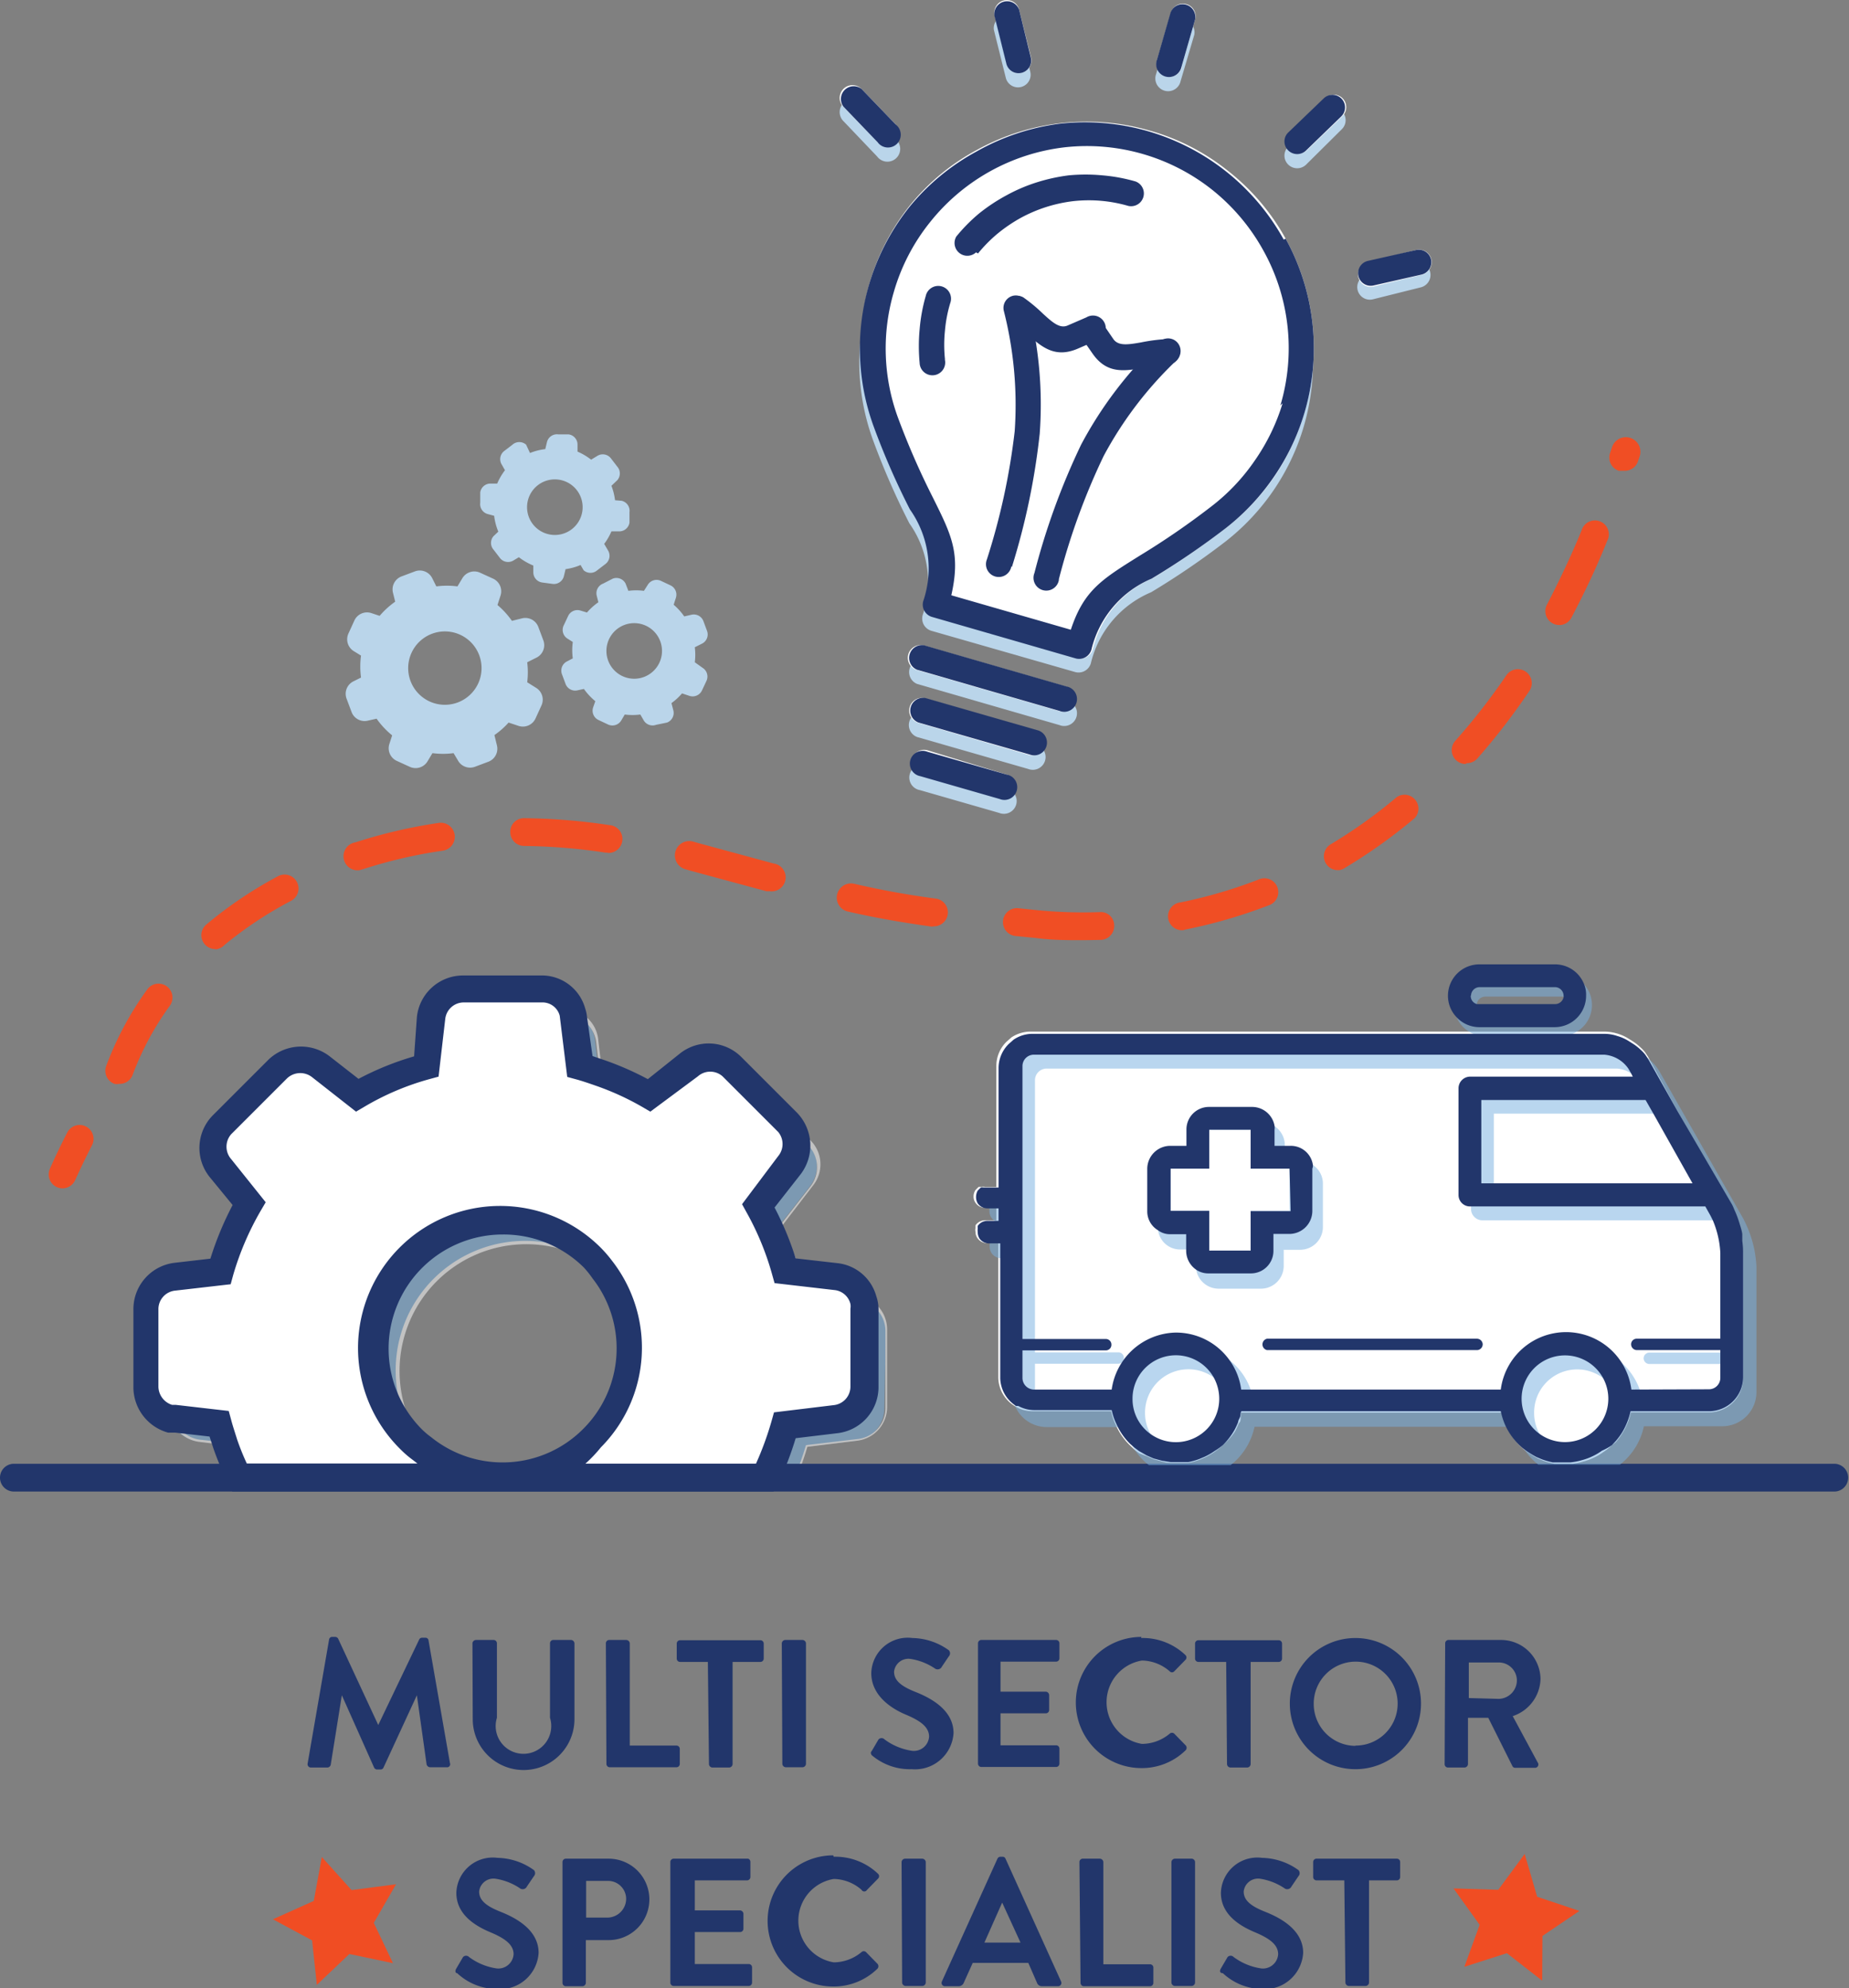 <svg xmlns="http://www.w3.org/2000/svg" viewBox="0 0 66.53 71.54"><rect x="0" y="0" width="66.53" height="71.54" fill="#808080" stroke="none"/><defs><style>.cls-1{opacity:0.52;}.cls-2{fill:#79b1e0;}.cls-3,.cls-8{fill:#fff;}.cls-4,.cls-9{fill:#22366b;}.cls-5,.cls-7{fill:#bad5ea;}.cls-6{fill:#f04e24;}.cls-7,.cls-8,.cls-9{fill-rule:evenodd;}.cls-10{fill:#f04d23;}</style></defs><title>multis-specialist</title><g id="Layer_2" data-name="Layer 2"><g id="final_icons_bios"><g class="cls-1"><path class="cls-2" d="M31.88,47.88A1.18,1.18,0,0,0,31,46.76l-.2,0L29,46.5c-.07-.24-.14-.49-.24-.72A10.32,10.32,0,0,0,28,44.15l1.14-1.46a1.18,1.18,0,0,0-.09-1.56l-.79-.79-1.19-1.18a1.17,1.17,0,0,0-1.56-.08l-1.4,1.12a10.5,10.5,0,0,0-2.5-1l-.06-.56-.14-1.19a1.17,1.17,0,0,0-.83-1,1,1,0,0,0-.35-.06H17.47a1.17,1.17,0,0,0-1.16,1.05l-.2,1.73a10.11,10.11,0,0,0-2.47,1l-1.31-1a1.19,1.19,0,0,0-1.57.09l-2,2a1.18,1.18,0,0,0-.08,1.57l1,1.28a10.9,10.9,0,0,0-1,2.44l-1.62.19a1.18,1.18,0,0,0-1,1.18v2.77a1,1,0,0,0,.06.34,1.19,1.19,0,0,0,1,.83l1,.12.57.06a9.33,9.33,0,0,0,.38,1.15h7.26a4.69,4.69,0,0,1-.72-.58,4.06,4.06,0,0,1-.39-.44,4.61,4.61,0,0,1,6.45-6.48,4.42,4.42,0,0,1,.42.36,4.61,4.61,0,0,1,0,6.51,4.2,4.2,0,0,1-.78.63h7.27A10.86,10.86,0,0,0,29,52.06l1.82-.22a1.18,1.18,0,0,0,1-1.18Z"/><path class="cls-3" d="M28.67,53.22H21.2l.15-.09a4.17,4.17,0,0,0,.77-.62,4.56,4.56,0,0,0,0-6.44,4.24,4.24,0,0,0-.41-.36,4.56,4.56,0,0,0-6.38,6.41,4,4,0,0,0,.38.44,4.64,4.64,0,0,0,.72.58l.14.09H9.07v0a9.47,9.47,0,0,1-.37-1.12L8.15,52l-1-.12a1.23,1.23,0,0,1-1-.86A1,1,0,0,1,6,50.68V47.9a1.23,1.23,0,0,1,1.08-1.23l1.59-.19a11,11,0,0,1,1-2.39l-1-1.25a1.24,1.24,0,0,1,.08-1.64l2-2a1.24,1.24,0,0,1,1.64-.1l1.29,1a10.09,10.09,0,0,1,2.42-1l.19-1.7a1.22,1.22,0,0,1,1.21-1.1h2.78a1.09,1.09,0,0,1,.37.06,1.22,1.22,0,0,1,.87,1l.2,1.72a10.57,10.57,0,0,1,2.45,1l1.37-1.1a1.22,1.22,0,0,1,1.63.08l1.2,1.18.79.79a1.22,1.22,0,0,1,.1,1.62L28.1,44.16a10.41,10.41,0,0,1,.72,1.6c.09.22.15.44.23.69l1.78.21.21,0a1.23,1.23,0,0,1,.88,1.17h0v2.78a1.22,1.22,0,0,1-1.08,1.23l-1.79.22a10.69,10.69,0,0,1-.38,1.08Zm-7.14-.1h7.07A10.69,10.69,0,0,0,29,52v0l1.86-.22a1.12,1.12,0,0,0,1-1.13V47.88A1.13,1.13,0,0,0,31,46.8l-.2,0L29,46.54v0c-.08-.27-.14-.49-.23-.72A10.26,10.26,0,0,0,28,44.18l0,0,1.16-1.49a1.13,1.13,0,0,0-.09-1.49l-.79-.79-1.2-1.18a1.12,1.12,0,0,0-1.5-.08l-1.43,1.14,0,0a10.51,10.51,0,0,0-2.49-1h0l-.21-1.79a1.12,1.12,0,0,0-.8-.94,1,1,0,0,0-.34-.05H17.47a1.12,1.12,0,0,0-1.11,1l-.2,1.76h0a10,10,0,0,0-2.46,1l0,0,0,0-1.31-1a1.14,1.14,0,0,0-1.51.09l-2,2a1.14,1.14,0,0,0-.08,1.5l1.05,1.31,0,0a10.91,10.91,0,0,0-1,2.43v0l-1.65.19a1.12,1.12,0,0,0-1,1.13v2.78a.92.92,0,0,0,.06.32,1.13,1.13,0,0,0,1,.79l1.6.18v0a9.35,9.35,0,0,0,.36,1.11H16.2a4.47,4.47,0,0,1-.6-.5,4,4,0,0,1-.39-.44,4.66,4.66,0,0,1,6.52-6.55,4.1,4.1,0,0,1,.42.37,4.66,4.66,0,0,1,0,6.58A4.25,4.25,0,0,1,21.54,53.12Z"/></g><path class="cls-3" d="M31.09,47.09a1,1,0,0,0-.06-.34,1.14,1.14,0,0,0-1-.83l-1.27-.15-.55-.06a10.67,10.67,0,0,0-1-2.34l1.14-1.46a1.18,1.18,0,0,0-.06-1.52l0,0-1.19-1.18-.79-.79a1.17,1.17,0,0,0-1.56-.08l-1.4,1.12a10.3,10.3,0,0,0-1.78-.81c-.24-.09-.48-.17-.72-.23l-.2-1.75a.8.8,0,0,0,0-.2,1.17,1.17,0,0,0-1.14-.84H16.69a1.17,1.17,0,0,0-1.16,1.05l-.2,1.73a10.11,10.11,0,0,0-2.47,1l-1.31-1a1.19,1.19,0,0,0-1.57.09l-2,2A1.18,1.18,0,0,0,7.94,42L9,43.3a10.9,10.9,0,0,0-1,2.44l-1.62.19a1.18,1.18,0,0,0-1,1.18v2.77A1.2,1.2,0,0,0,6.16,51l.21,0,1.56.18c.06.24.14.49.22.72a9.63,9.63,0,0,0,.51,1.21H27.52a11.75,11.75,0,0,0,.72-1.89l1.82-.22a1.18,1.18,0,0,0,1-1.18Zm-9.73,4.66a4.6,4.6,0,0,1-6.11.39,3.33,3.33,0,0,1-.4-.35,4.61,4.61,0,1,1,6.48-6.56,3.76,3.76,0,0,1,.37.42A4.6,4.6,0,0,1,21.36,51.75Z"/><path class="cls-4" d="M27.83,53.67H8.36l-.14-.28a10.23,10.23,0,0,1-.54-1.27l-.14-.43-1.23-.14-.26,0a1.7,1.7,0,0,1-1.25-1.6V47.12a1.68,1.68,0,0,1,1.47-1.68l1.3-.15a11.44,11.44,0,0,1,.8-1.93l-.82-1a1.67,1.67,0,0,1,.12-2.24l2-2A1.69,1.69,0,0,1,11.85,38l1.05.82a10.56,10.56,0,0,1,2-.81L15,36.6a1.67,1.67,0,0,1,1.66-1.5h2.78a1.62,1.62,0,0,1,1.62,1.2,1.25,1.25,0,0,1,.06.28L21.32,38l.44.15a10.84,10.84,0,0,1,1.55.68l1.14-.91a1.66,1.66,0,0,1,2.22.11l2,2a1.7,1.7,0,0,1,.14,2.22l-.94,1.2a11,11,0,0,1,.76,1.83l1.49.17a1.63,1.63,0,0,1,1.41,1.19,1.42,1.42,0,0,1,.08.47v2.78a1.67,1.67,0,0,1-1.48,1.68l-1.5.18A11.86,11.86,0,0,1,28,53.39Zm-6.77-1H27.2a11.32,11.32,0,0,0,.56-1.53l.09-.32L30,50.56a.67.67,0,0,0,.6-.68V47.09a.51.51,0,0,0,0-.17.66.66,0,0,0-.57-.5l-2.16-.25-.09-.32a10.1,10.1,0,0,0-.92-2.23l-.16-.29L28,41.6a.68.68,0,0,0,0-.87l-2-2a.67.67,0,0,0-.89,0L23.4,40l-.29-.17a9.76,9.76,0,0,0-1.69-.77c-.23-.08-.46-.16-.68-.22l-.33-.09-.27-2.2a.64.64,0,0,0-.65-.48H16.69a.67.67,0,0,0-.67.6l-.24,2.07-.33.09a9.55,9.55,0,0,0-2.35,1l-.29.17-1.58-1.24a.69.69,0,0,0-.91.05l-2,2a.68.68,0,0,0,0,.9l1.24,1.55-.17.29a10.38,10.38,0,0,0-1,2.33l-.09.33-2,.23a.67.67,0,0,0-.6.68v2.78a.7.7,0,0,0,.49.65l.13,0,1.91.22.09.33c.06.23.14.46.21.69a8.94,8.94,0,0,0,.35.87h6.14l-.17-.13a3.75,3.75,0,0,1-.45-.39,5.11,5.11,0,1,1,7.19-7.27,4.47,4.47,0,0,1,.42.48,5.09,5.09,0,0,1-.39,6.73A5,5,0,0,1,21.06,52.67Zm-3-8.25a4.11,4.11,0,0,0-2.89,7,2.8,2.8,0,0,0,.34.29A4.09,4.09,0,0,0,21,51.4h0A4.09,4.09,0,0,0,21.32,46,3.47,3.47,0,0,0,21,45.6,4.11,4.11,0,0,0,18.09,44.42Z"/><path class="cls-5" d="M23.15,25.9a.37.37,0,0,0,.46.18L24,26a.37.37,0,0,0,.23-.43l-.07-.27a2.14,2.14,0,0,0,.38-.35l.27.09a.37.37,0,0,0,.45-.2l.16-.34a.37.37,0,0,0-.14-.47L25,23.83a2.16,2.16,0,0,0,0-.54l.26-.13a.37.37,0,0,0,.18-.46l-.13-.35a.37.37,0,0,0-.43-.23l-.26.06a2.23,2.23,0,0,0-.38-.42l.08-.25a.37.37,0,0,0-.2-.45l-.34-.16a.37.37,0,0,0-.47.14l-.14.22a2.15,2.15,0,0,0-.56,0L22.51,21a.37.37,0,0,0-.46-.18L21.7,21a.37.37,0,0,0-.23.43l.06.24a2.23,2.23,0,0,0-.41.37l-.23-.07a.37.37,0,0,0-.45.2l-.16.34a.37.37,0,0,0,.14.47l.19.12a2.18,2.18,0,0,0,0,.59l-.21.11a.37.37,0,0,0-.18.46l.13.35a.37.37,0,0,0,.43.23l.23-.05a2.24,2.24,0,0,0,.41.44l-.08.23a.37.37,0,0,0,.2.45l.34.16a.37.37,0,0,0,.47-.14l.13-.22a2.17,2.17,0,0,0,.56,0Zm-1.26-2.11a1,1,0,1,1,1.25.58,1,1,0,0,1-1.25-.58Zm0,0"/><path class="cls-5" d="M21,20.52a.37.37,0,0,0,.49,0l.3-.23a.37.37,0,0,0,.09-.48l-.14-.24a2.14,2.14,0,0,0,.26-.45h.28a.37.37,0,0,0,.37-.32l0-.37a.37.37,0,0,0-.28-.41L22.13,18a2.16,2.16,0,0,0-.13-.52l.21-.2a.37.37,0,0,0,0-.49l-.23-.3a.37.37,0,0,0-.48-.09l-.23.14a2.23,2.23,0,0,0-.49-.29V16a.37.37,0,0,0-.32-.37l-.37,0a.37.37,0,0,0-.41.28l-.06.25a2.15,2.15,0,0,0-.55.14L18.93,16a.37.37,0,0,0-.49,0l-.3.23a.37.37,0,0,0-.09.48l.12.21a2.23,2.23,0,0,0-.28.48h-.24a.37.37,0,0,0-.37.32l0,.37a.37.37,0,0,0,.28.41l.22.06a2.18,2.18,0,0,0,.15.57l-.17.16a.37.37,0,0,0,0,.49l.23.3a.37.37,0,0,0,.48.09l.2-.12a2.24,2.24,0,0,0,.52.3v.24a.37.37,0,0,0,.32.37l.37.05a.37.37,0,0,0,.41-.28l.06-.25a2.17,2.17,0,0,0,.54-.15Zm-1.82-1.65a1,1,0,1,1,1.37.19,1,1,0,0,1-1.37-.19Zm0,0"/><path class="cls-5" d="M16.47,27.35a.5.5,0,0,0,.62.24l.48-.18a.5.5,0,0,0,.31-.59l-.09-.37A2.89,2.89,0,0,0,18.3,26l.36.12a.5.5,0,0,0,.61-.27l.21-.46a.5.5,0,0,0-.19-.64l-.32-.2a2.92,2.92,0,0,0,0-.72l.34-.17a.5.5,0,0,0,.24-.62l-.18-.48a.5.5,0,0,0-.59-.31l-.36.09a3,3,0,0,0-.52-.57l.11-.34a.5.5,0,0,0-.27-.61l-.46-.21a.5.5,0,0,0-.64.19l-.18.3a2.91,2.91,0,0,0-.76,0l-.15-.3a.5.5,0,0,0-.62-.24l-.48.18a.5.5,0,0,0-.31.59l.08.32a3,3,0,0,0-.56.51l-.3-.1a.5.5,0,0,0-.61.27l-.21.46a.5.5,0,0,0,.19.64l.26.16a3,3,0,0,0,0,.79l-.28.14a.5.5,0,0,0-.24.62l.18.48a.5.5,0,0,0,.59.31l.31-.07a3,3,0,0,0,.56.6l-.1.31a.5.5,0,0,0,.27.61l.46.21a.5.5,0,0,0,.64-.19l.18-.3a2.93,2.93,0,0,0,.76,0Zm-1.7-2.85a1.32,1.32,0,1,1,1.69.78,1.32,1.32,0,0,1-1.69-.78Zm0,0"/><path class="cls-4" d="M66,53.67H.5a.5.5,0,0,1,0-1H66a.5.5,0,0,1,0,1Z"/><path class="cls-6" d="M2.25,42.76a.5.5,0,0,1-.46-.69s.21-.5.63-1.32a.5.5,0,0,1,.89.46c-.39.76-.59,1.23-.6,1.24A.5.5,0,0,1,2.25,42.76Z"/><path class="cls-6" d="M4.29,39a.49.49,0,0,1-.17,0,.5.5,0,0,1-.3-.64,11.48,11.48,0,0,1,1.48-2.76.5.5,0,1,1,.81.59,10.47,10.47,0,0,0-1.35,2.52A.5.5,0,0,1,4.29,39Zm3.46-4.85a.5.5,0,0,1-.33-.88A15,15,0,0,1,10,31.53a.5.5,0,0,1,.48.88A14,14,0,0,0,8.08,34,.5.5,0,0,1,7.75,34.16ZM39,33.83c-.59,0-1.17,0-1.74-.08l-.72-.07a.5.5,0,0,1,.1-1l.68.07a17.06,17.06,0,0,0,2.25.07.48.48,0,0,1,.52.48.5.5,0,0,1-.48.52Zm3.58-.36a.5.5,0,0,1-.1-1,17.27,17.27,0,0,0,2.8-.82.5.5,0,1,1,.36.93,18.29,18.29,0,0,1-3,.87Zm-9-.13h-.07c-1.06-.15-2-.31-3-.54a.5.5,0,0,1,.22-1c1,.23,1.88.39,2.91.53a.5.5,0,0,1-.07,1Zm-5.87-1.27-.13,0-2.7-.73-.21-.06a.5.5,0,1,1,.26-1l.21.06,2.69.73a.5.5,0,0,1-.13,1Zm20.43-.76a.5.5,0,0,1-.26-.93,18.06,18.06,0,0,0,2.38-1.7.5.5,0,0,1,.64.76,19.09,19.09,0,0,1-2.51,1.79A.5.5,0,0,1,48.19,31.31Zm-35.2,0a.5.5,0,0,1-.15-1,18.4,18.4,0,0,1,3-.7.5.5,0,1,1,.14,1,17.4,17.4,0,0,0-2.85.66Zm8.93-.63h-.08a20.94,20.94,0,0,0-2.93-.24.5.5,0,0,1-.5-.5.49.49,0,0,1,.5-.5,21.89,21.89,0,0,1,3.07.25.5.5,0,0,1-.07,1Zm30.86-3.19a.5.5,0,0,1-.37-.83A22.86,22.86,0,0,0,54.2,24.3a.5.5,0,1,1,.83.56,23.78,23.78,0,0,1-1.87,2.43A.5.5,0,0,1,52.78,27.46Zm3.37-5a.5.5,0,0,1-.44-.73c.44-.85.87-1.75,1.25-2.68a.5.5,0,1,1,.92.38c-.4,1-.83,1.89-1.29,2.77A.5.5,0,0,1,56.16,22.49Zm2.3-5.55-.15,0a.5.5,0,0,1-.32-.63l.07-.21a.5.5,0,1,1,1,.31l-.07.21A.5.5,0,0,1,58.46,16.94Z"/><path class="cls-3" d="M62.72,45.08v4.5a1.23,1.23,0,0,1-1.23,1.24H58.68a2.27,2.27,0,0,1-.3.74,2.38,2.38,0,0,1-.24.33L58,52a2,2,0,0,1-.31.25,2,2,0,0,1-.34.2,2.07,2.07,0,0,1-.38.14,1.84,1.84,0,0,1-.38.08h-.5l-.17,0a2.53,2.53,0,0,1-.39-.11l-.19-.08a3.33,3.33,0,0,1-.5-.32h0a2.37,2.37,0,0,1-.63-.83,2.56,2.56,0,0,1-.16-.5H44.64l0,.2c0,.06,0,.13-.07.19a2.53,2.53,0,0,1-.14.3A2.47,2.47,0,0,1,44,52a2.93,2.93,0,0,1-.31.25,2.32,2.32,0,0,1-.35.2l-.19.08a2.53,2.53,0,0,1-.39.11l-.17,0h-.5a1.34,1.34,0,0,1-.27-.05l-.3-.08-.25-.11L41,52.3h0l-.15-.11h0L40.65,52a2.31,2.31,0,0,1-.5-.72,2.2,2.2,0,0,1-.17-.5H37.16a1.21,1.21,0,0,1-.59-.15l-.08-.05a1.22,1.22,0,0,1-.57-1V44.73h-.41a.42.42,0,0,1-.34-.18.39.39,0,0,1-.07-.23.31.31,0,0,1,0-.13.73.73,0,0,1,0-.1.42.42,0,0,1,.34-.18h.41v-.45h-.41a.42.42,0,0,1-.34-.18.39.39,0,0,1-.07-.23.41.41,0,0,1,.07-.23l.11-.11a.3.3,0,0,1,.1,0,.31.31,0,0,1,.13,0h.41V38.36a1.22,1.22,0,0,1,.36-.87l.18-.16h0a1.24,1.24,0,0,1,.69-.21H57.73a1.65,1.65,0,0,1,.46.07,1.54,1.54,0,0,1,.37.16l.16.1a1.81,1.81,0,0,1,.31.24,1.3,1.3,0,0,1,.16.17l.1.15v0h0L60.37,40l1.9,3.38a1.56,1.56,0,0,1,.09.18,3.45,3.45,0,0,1,.19.5c0,.14.07.27.1.4s0,.16,0,.23A3.52,3.52,0,0,1,62.72,45.08Z"/><g class="cls-1"><path class="cls-2" d="M57,35.42a1.12,1.12,0,0,0-.84-.38H53.45a1.14,1.14,0,0,0-1.13,1.13,1,1,0,0,0,.08.4,1.07,1.07,0,0,0,.46.55h0a1.06,1.06,0,0,0,.58.17h2.71a1.1,1.1,0,0,0,.59-.17h0a1.11,1.11,0,0,0,.54-1A1.12,1.12,0,0,0,57,35.42Zm-.53.75a.31.31,0,0,1-.31.3H53.45a.31.31,0,0,1-.31-.3.18.18,0,0,1,0-.06.31.31,0,0,1,.3-.25h2.71l.09,0A.3.3,0,0,1,56.46,36.17Z"/></g><g class="cls-1"><path class="cls-2" d="M62.72,43.84l-3-5.27a1.7,1.7,0,0,0-.45-.51h0a2,2,0,0,0-1.11-.41H37.62a1.24,1.24,0,0,0-1.24,1.23v4.29H36a.42.42,0,0,0-.4.32s0,.06,0,.09a.41.41,0,0,0,.21.36A.42.42,0,0,0,36,44h.41v.45H36a.4.4,0,0,0-.39.32.38.38,0,0,0,0,.09.41.41,0,0,0,.37.41h.45v4.85a1.21,1.21,0,0,0,.12.53h0a1.24,1.24,0,0,0,1.12.7h2.82a2.26,2.26,0,0,0,.36.85h0a2.2,2.2,0,0,0,.49.52h2.94a2.39,2.39,0,0,0,.86-1.38h9.37a2.34,2.34,0,0,0,.35.83h0a2.13,2.13,0,0,0,.49.53h2.94a2.37,2.37,0,0,0,.86-1.38h2.82a1.23,1.23,0,0,0,1.23-1.24v-4.5A4.12,4.12,0,0,0,62.72,43.84Zm-3.07-3.77,1.7,3h-7.6v-3ZM41.4,51.6a1.52,1.52,0,0,1-.2-.76,1.56,1.56,0,1,1,1.55,1.55A1.54,1.54,0,0,1,41.4,51.6Zm13-1.1H45.11A2.24,2.24,0,0,0,45,50a2.31,2.31,0,0,0-.69-1h0a2.37,2.37,0,0,0-3.86,1.48h-2.8a.42.42,0,0,1-.41-.41v-1h3a.2.2,0,0,0,.2-.21.2.2,0,0,0-.2-.2h-3V38.86a.42.42,0,0,1,.41-.41H58.17a1,1,0,0,1,.51.17A1,1,0,0,1,59,39l.16.28H53.34a.41.41,0,0,0-.41.41V43.5a.41.41,0,0,0,.41.41h8.47l.19.34a3.29,3.29,0,0,1,.35,1.33v3.09h-3a.21.21,0,0,0-.21.2.21.21,0,0,0,.21.21h3v1a.41.41,0,0,1-.41.41h-2.8A2.23,2.23,0,0,0,59,50a2.38,2.38,0,0,0-.69-1,2.37,2.37,0,0,0-3.88,1.47Zm1,1.1a1.52,1.52,0,0,1-.2-.76,1.55,1.55,0,0,1,2.46-1.27,1.57,1.57,0,0,1,.65,1.27,1.55,1.55,0,0,1-2.91.76Z"/></g><path class="cls-4" d="M62.69,44.65c0-.08,0-.15,0-.23s-.06-.27-.1-.4a3.45,3.45,0,0,0-.19-.5,1.53,1.53,0,0,0-.08-.18L60.37,40l-1.07-1.9h0v0l-.1-.15a1.3,1.3,0,0,0-.16-.17,1.81,1.81,0,0,0-.31-.24l-.16-.1a1.54,1.54,0,0,0-.37-.16,1.47,1.47,0,0,0-.47-.08H37.16a1.2,1.2,0,0,0-.69.21h0l-.18.16a1.22,1.22,0,0,0-.36.87v4.29h-.41l-.13,0a.3.3,0,0,0-.1,0l-.11.11a.47.47,0,0,0-.06.23.44.44,0,0,0,.06.23.42.42,0,0,0,.34.18h.41v.45h-.41a.42.42,0,0,0-.34.18.73.73,0,0,0,0,.1.41.41,0,0,0,0,.12.45.45,0,0,0,.06.23.42.42,0,0,0,.34.18h.41v4.85a1.22,1.22,0,0,0,.57,1h0l.08,0a1.21,1.21,0,0,0,.59.15H40a2.2,2.2,0,0,0,.17.5,2.31,2.31,0,0,0,.5.72l.15.13.16.12h0l.28.16.25.11.3.08.31.05h.43l.21,0a2.53,2.53,0,0,0,.39-.11l.19-.08a2.32,2.32,0,0,0,.35-.2A2.93,2.93,0,0,0,44,52a2.47,2.47,0,0,0,.41-.53,2.53,2.53,0,0,0,.14-.3c0-.06.05-.13.07-.19s0-.14.05-.2H54a2.56,2.56,0,0,0,.16.5,2.37,2.37,0,0,0,.63.83h0a3.33,3.33,0,0,0,.5.32l.19.08a2.53,2.53,0,0,0,.39.11l.21,0h.43a2.23,2.23,0,0,0,.41-.08,2.07,2.07,0,0,0,.38-.14,2,2,0,0,0,.34-.2A2,2,0,0,0,58,52l.14-.15a2.38,2.38,0,0,0,.24-.33,2.48,2.48,0,0,0,.29-.74h2.82a1.23,1.23,0,0,0,1.23-1.24v-4.5A3.52,3.52,0,0,0,62.69,44.65Zm-3.2-4.58,1.41,2.51H53.3v-3h5.91ZM40.75,50.34a1.56,1.56,0,0,1,2.93-.76,1.59,1.59,0,0,1,.19.76A1.56,1.56,0,0,1,41.4,51.6,1.54,1.54,0,0,1,40.75,50.34Zm14,0a1.56,1.56,0,1,1,1.55,1.55,1.56,1.56,0,0,1-1.55-1.55ZM58.7,50a2.36,2.36,0,0,0-.37-1A2.37,2.37,0,0,0,54,50H44.66a2.31,2.31,0,0,0-.38-1h0a2.36,2.36,0,0,0-2-1.05A2.38,2.38,0,0,0,40,50h-2.8a.42.42,0,0,1-.41-.41v-1h3a.2.2,0,0,0,.2-.21.2.2,0,0,0-.2-.2h-3V38.36a.41.41,0,0,1,.41-.41H57.72a1.16,1.16,0,0,1,.87.5l.1.17.06.12H52.89a.42.42,0,0,0-.41.41V43a.41.41,0,0,0,.41.41h8.47l.19.34.08.16a3.44,3.44,0,0,1,.27,1.17v3.09h-3a.2.2,0,0,0-.21.2.21.21,0,0,0,.21.21h3v1a.41.41,0,0,1-.41.41Z"/><path class="cls-4" d="M53.35,48.37a.21.21,0,0,1-.2.21H45.59a.21.21,0,0,1,0-.41h7.56a.21.21,0,0,1,.2.2Z"/><path class="cls-4" d="M57,35.42a1.12,1.12,0,0,0-1.05-.72H53.23a1.13,1.13,0,0,0-1.13,1.13,1.11,1.11,0,0,0,.29.75,1.12,1.12,0,0,0,.84.38h2.71a1.13,1.13,0,0,0,1.13-1.13A1,1,0,0,0,57,35.42Zm-4.07.4a.31.31,0,0,1,.31-.3h2.71a.31.31,0,0,1,.31.3.18.18,0,0,1,0,.06.31.31,0,0,1-.3.25H53.23l-.09,0A.3.3,0,0,1,52.92,35.82Z"/><g class="cls-1"><path class="cls-2" d="M47.24,41.92a.71.71,0,0,0-.43-.13h-.58v-.58a.82.82,0,0,0-.39-.7.76.76,0,0,0-.43-.13H43.89a.83.83,0,0,0-.83.83v.58h-.57a.82.82,0,0,0-.82.82v1.53a.3.3,0,0,0,0,.13.8.8,0,0,0,.8.69h.57v.58a.35.35,0,0,0,0,.14.82.82,0,0,0,.81.69h1.52a.82.82,0,0,0,.82-.82v-.58h.58a.82.82,0,0,0,.83-.82V42.6A.8.8,0,0,0,47.24,41.92Zm-5.12,1.66V42.05h1.39v-1.4H45v1.4h1.4v1.52H45V45H43.51V43.57Z"/></g><path class="cls-4" d="M47.24,41.92a.8.8,0,0,0-.8-.69h-.58v-.58a.46.46,0,0,0,0-.14.82.82,0,0,0-.81-.68H43.51a.81.81,0,0,0-.82.82v.58h-.58a.83.83,0,0,0-.83.83v1.52a.79.79,0,0,0,.39.69.71.71,0,0,0,.43.14h.58V45a.83.83,0,0,0,.38.7.77.77,0,0,0,.43.12H45a.81.81,0,0,0,.82-.82V44.4h.58a.83.83,0,0,0,.82-.82V42.05A.32.32,0,0,0,47.24,41.92Zm-.8,1.66H45V45H43.51V43.57H42.12V42.05h1.39v-1.4H45v1.4h1.4Z"/><path class="cls-7" d="M33,24.61a.46.46,0,0,1,.25-.88l5.12,1.48a.46.46,0,1,1-.25.88Zm0,0"/><path class="cls-7" d="M33,26.52a.46.46,0,0,1,.26-.88l4,1.15a.46.46,0,1,1-.26.88Zm0,0"/><path class="cls-7" d="M36.37,20.88a.46.46,0,1,1-.88-.25,24.09,24.09,0,0,0,1-4.61,13.67,13.67,0,0,0-.39-4.33.45.45,0,0,1,.34-.55.46.46,0,0,1,.55.34,14.28,14.28,0,0,1,.41,4.61,25.07,25.07,0,0,1-1,4.79Zm0,0"/><path class="cls-7" d="M38.08,21.38a.46.46,0,1,1-.88-.25,25.17,25.17,0,0,1,1.68-4.6,14.32,14.32,0,0,1,2.81-3.69.45.45,0,0,1,.64,0,.46.46,0,0,1,0,.64,13.6,13.6,0,0,0-2.64,3.46,24.19,24.19,0,0,0-1.61,4.43Zm0,0"/><path class="cls-7" d="M36.29,12a.46.46,0,0,1,.51-.76,5.84,5.84,0,0,1,.71.59l0,0c.33.3.6.55.89.42l.67-.29a.46.46,0,1,1,.35.84l-.67.29c-.83.35-1.31-.07-1.88-.6h0a4.86,4.86,0,0,0-.6-.5Zm0,0"/><path class="cls-7" d="M42.48,2.92a.46.46,0,1,1-.88-.26L42.09,1a.46.46,0,0,1,.88.26Zm0,0"/><path class="cls-7" d="M42,12.7a.46.46,0,1,1,0,.92,4.93,4.93,0,0,0-.78.1h0c-.76.14-1.39.25-1.91-.5l-.41-.59A.46.46,0,0,1,39,12a.45.45,0,0,1,.63.11l.41.6c.18.26.54.2,1,.12h0A6.27,6.27,0,0,1,42,12.7Zm0,0"/><path class="cls-7" d="M46.23,9.1a8.17,8.17,0,0,1-.39,8.52,8.25,8.25,0,0,1-1.75,1.87,28.06,28.06,0,0,1-2.67,1.82,3.71,3.71,0,0,0-2.17,2.56.46.46,0,0,1-.57.31L33.52,22.7a.46.46,0,0,1-.32-.57,3.67,3.67,0,0,0-.48-3.3,27,27,0,0,1-1.31-3,8.17,8.17,0,0,1,1.29-7.88h0a8.12,8.12,0,0,1,2.42-2,8.2,8.2,0,0,1,3-1A8.17,8.17,0,0,1,46.23,9.1ZM46,15a7.23,7.23,0,0,0-.61-5.51,7.31,7.31,0,0,0-1.82-2.16,7.25,7.25,0,0,0-5.32-1.54A7.27,7.27,0,0,0,33.44,8.5l0,0A7.18,7.18,0,0,0,32.12,11a7.22,7.22,0,0,0,.15,4.49,27.44,27.44,0,0,0,1.27,2.91h0c.67,1.35,1,2,.66,3.51l4.3,1.24c.5-1.45,1.13-1.84,2.43-2.65a27.91,27.91,0,0,0,2.59-1.78,7.2,7.2,0,0,0,1.56-1.65A7.3,7.3,0,0,0,46,15Zm0,0"/><path class="cls-7" d="M33.1,28.43a.46.46,0,1,1,.25-.88l2.85.82a.46.46,0,1,1-.25.88Zm0,0"/><path class="cls-7" d="M47,5.92a.46.46,0,0,1-.65,0,.45.45,0,0,1,0-.64L47.65,4a.45.45,0,0,1,.63.65Zm0,0"/><path class="cls-7" d="M37.07,2.58a.45.45,0,1,1-.88.22l-.43-1.73a.46.46,0,0,1,.89-.21Zm0,0"/><path class="cls-7" d="M32.22,5a.46.46,0,1,1-.66.63L30.33,4.34A.46.46,0,0,1,31,3.71Zm0,0"/><path class="cls-7" d="M49.4,10.77a.45.45,0,0,1-.22-.88l1.73-.43a.45.45,0,0,1,.55.33.46.46,0,0,1-.34.55Zm0,0"/><path class="cls-7" d="M34,13.45a.46.46,0,1,1-.91.11,6.47,6.47,0,0,1,0-1.21,6.13,6.13,0,0,1,.22-1.2.46.46,0,1,1,.88.26,4.88,4.88,0,0,0-.19,1,4.93,4.93,0,0,0,0,1Zm1.12-3.87A.46.46,0,0,1,34.41,9a6.13,6.13,0,0,1,.82-.83h0a6.51,6.51,0,0,1,1-.66,6,6,0,0,1,1.08-.46h0a6.55,6.55,0,0,1,1.14-.25,6.4,6.4,0,0,1,1.22,0A6.12,6.12,0,0,1,40.83,7a.46.46,0,0,1-.26.88,5.08,5.08,0,0,0-2-.17,5.26,5.26,0,0,0-1.89.61,5.59,5.59,0,0,0-.82.56,5.23,5.23,0,0,0-.7.71Zm0,0"/><path class="cls-8" d="M38.69,25.27a.47.47,0,0,0-.32-.56l-5.12-1.48a.46.46,0,0,0-.57.32.46.46,0,0,0,.31.56l5.13,1.48A.46.46,0,0,0,38.69,25.27Z"/><path class="cls-8" d="M37.61,26.86a.46.46,0,0,0-.32-.57l-4-1.16a.45.45,0,0,0-.56.32.46.46,0,0,0,.31.56l4,1.16A.48.48,0,0,0,37.61,26.86Z"/><path class="cls-3" d="M42.39,12.94l-.07.07"/><path class="cls-3" d="M39.2,11.42l-.08,0a.27.27,0,0,1,.12,0A0,0,0,0,0,39.2,11.42Z"/><path class="cls-8" d="M42.51,2.42,43,.71a.45.45,0,0,0-.31-.56.45.45,0,0,0-.56.31l-.5,1.71a.46.46,0,1,0,.89.26Z"/><path class="cls-3" d="M42.49,12.64h0a.35.35,0,0,1,0,.16A.41.41,0,0,0,42.49,12.64Zm-.17.37-1.06.21"/><path class="cls-8" d="M46.95,14.8a8.15,8.15,0,0,0-.69-6.21A8,8,0,0,0,44.2,6.16,7.91,7.91,0,0,0,41.37,4.7a8.17,8.17,0,0,0-6.21.69,7.88,7.88,0,0,0-2.42,2h0a8.15,8.15,0,0,0-1.46,2.83A7.91,7.91,0,0,0,31,12.81a8.08,8.08,0,0,0,.49,2.52,26.52,26.52,0,0,0,1.31,3,3.65,3.65,0,0,1,.48,3.29.47.47,0,0,0,.32.57l5.16,1.49a.46.46,0,0,0,.56-.31,3.71,3.71,0,0,1,2.17-2.57A28.43,28.43,0,0,0,44.11,19a8.31,8.31,0,0,0,1.76-1.87A8.18,8.18,0,0,0,46.95,14.8Z"/><path class="cls-8" d="M36.54,28.44a.46.46,0,0,0-.32-.57L33.38,27a.45.45,0,1,0-.26.87l2.85.83A.47.47,0,0,0,36.54,28.44Z"/><path class="cls-8" d="M48.31,3.54a.45.45,0,0,0-.64,0L46.39,4.76a.44.44,0,0,0,0,.64.46.46,0,0,0,.64,0L48.3,4.18A.45.45,0,0,0,48.31,3.54Z"/><path class="cls-8" d="M37.1,2.07,36.67.35a.45.45,0,1,0-.88.21l.43,1.72a.45.45,0,0,0,.88-.21Z"/><path class="cls-8" d="M32.24,4.49,31,3.2a.46.46,0,0,0-.67.63l1.24,1.28a.45.45,0,1,0,.65-.63Z"/><path class="cls-8" d="M51.49,9.29A.45.45,0,0,0,50.94,9l-1.73.43a.45.45,0,0,0,.21.88l1.73-.42A.47.47,0,0,0,51.49,9.29Z"/><path class="cls-8" d="M35.14,9.08"/><path class="cls-9" d="M33,24.1a.46.46,0,0,1,.25-.88l5.12,1.48a.46.46,0,1,1-.25.88Zm0,0"/><path class="cls-9" d="M33.05,26a.46.46,0,0,1,.26-.88l4,1.15a.46.46,0,1,1-.26.88Zm0,0"/><path class="cls-9" d="M36.39,20.38a.46.46,0,1,1-.88-.25,24.09,24.09,0,0,0,1-4.61,13.67,13.67,0,0,0-.39-4.33.45.45,0,0,1,.34-.55A.46.46,0,0,1,37,11a14.28,14.28,0,0,1,.41,4.61,25.07,25.07,0,0,1-1,4.79Zm0,0"/><path class="cls-9" d="M38.1,20.87a.46.46,0,1,1-.88-.25A25.17,25.17,0,0,1,38.9,16a14.32,14.32,0,0,1,2.81-3.69.45.45,0,0,1,.64,0,.46.46,0,0,1,0,.64,13.6,13.6,0,0,0-2.64,3.46,24.19,24.19,0,0,0-1.61,4.43Zm0,0"/><path class="cls-9" d="M36.31,11.46a.46.46,0,0,1,.51-.76,5.84,5.84,0,0,1,.71.59l0,0c.33.3.6.55.89.42l.67-.29a.46.46,0,1,1,.35.84l-.67.29c-.83.35-1.31-.07-1.88-.6h0a4.86,4.86,0,0,0-.6-.5Zm0,0"/><path class="cls-9" d="M42.51,2.41a.46.46,0,1,1-.88-.26L42.12.45A.46.46,0,0,1,43,.71Zm0,0"/><path class="cls-9" d="M42,12.2a.46.46,0,1,1,0,.92,4.93,4.93,0,0,0-.78.1h0c-.76.14-1.39.25-1.91-.5l-.41-.59a.46.46,0,0,1,.12-.64.45.45,0,0,1,.63.11l.41.6c.18.26.54.2,1,.12h0A6.27,6.27,0,0,1,42,12.2Zm0,0"/><path class="cls-9" d="M46.26,8.59a8.17,8.17,0,0,1-.39,8.52A8.25,8.25,0,0,1,44.11,19a28.06,28.06,0,0,1-2.67,1.82,3.71,3.71,0,0,0-2.17,2.56.46.46,0,0,1-.57.31l-5.16-1.49a.46.46,0,0,1-.32-.57,3.67,3.67,0,0,0-.48-3.3,27,27,0,0,1-1.31-3,8.17,8.17,0,0,1,1.29-7.88h0a8.12,8.12,0,0,1,2.42-2,8.2,8.2,0,0,1,3-1,8.17,8.17,0,0,1,8.05,4.17Zm-.19,6A7.23,7.23,0,0,0,45.45,9a7.31,7.31,0,0,0-1.82-2.16,7.25,7.25,0,0,0-5.32-1.54A7.27,7.27,0,0,0,33.46,8l0,0a7.18,7.18,0,0,0-1.3,2.51A7.22,7.22,0,0,0,32.3,15a27.44,27.44,0,0,0,1.27,2.91h0c.67,1.35,1,2,.66,3.51l4.3,1.24C39,21.23,39.66,20.84,41,20a27.91,27.91,0,0,0,2.59-1.78,7.2,7.2,0,0,0,1.56-1.65,7.3,7.3,0,0,0,1-2.06Zm0,0"/><path class="cls-9" d="M33.12,27.93a.46.46,0,1,1,.25-.88l2.85.82a.46.46,0,1,1-.25.88Zm0,0"/><path class="cls-9" d="M47,5.41a.46.46,0,0,1-.65,0,.45.45,0,0,1,0-.64l1.28-1.23a.45.45,0,0,1,.63.65Zm0,0"/><path class="cls-9" d="M37.09,2.07a.45.45,0,1,1-.88.22L35.78.56a.46.46,0,0,1,.89-.21Zm0,0"/><path class="cls-9" d="M32.24,4.49a.46.46,0,1,1-.66.63L30.35,3.84A.46.46,0,0,1,31,3.2Zm0,0"/><path class="cls-9" d="M49.43,10.27a.45.45,0,0,1-.22-.88L50.94,9a.45.45,0,0,1,.55.33.46.46,0,0,1-.34.55Zm0,0"/><path class="cls-9" d="M34,12.95a.46.46,0,1,1-.91.11,6.47,6.47,0,0,1,0-1.21,6.13,6.13,0,0,1,.22-1.2.46.46,0,1,1,.88.26,4.88,4.88,0,0,0-.19,1,4.93,4.93,0,0,0,0,1Zm1.12-3.87a.46.46,0,0,1-.71-.57,6.13,6.13,0,0,1,.82-.83h0a6.51,6.51,0,0,1,1-.66,6,6,0,0,1,1.08-.46h0a6.55,6.55,0,0,1,1.14-.25,6.4,6.4,0,0,1,1.22,0,6.12,6.12,0,0,1,1.19.22.46.46,0,0,1-.26.88,5.08,5.08,0,0,0-2-.17,5.26,5.26,0,0,0-1.89.61,5.59,5.59,0,0,0-.82.56,5.23,5.23,0,0,0-.7.71Zm0,0"/><path class="cls-4" d="M11.84,59a.11.11,0,0,1,.12-.1h.1a.12.12,0,0,1,.11.07l1.44,3.1h0L15.08,59a.11.11,0,0,1,.11-.07h.11a.11.11,0,0,1,.12.1l.77,4.41a.11.11,0,0,1-.12.15h-.6a.14.14,0,0,1-.12-.1L15,61h0L13.8,63.6a.11.11,0,0,1-.11.07h-.12a.12.12,0,0,1-.11-.07L12.3,61h0L11.9,63.5a.13.13,0,0,1-.12.1h-.59a.12.12,0,0,1-.12-.15Z"/><path class="cls-4" d="M17,59.13a.13.13,0,0,1,.13-.12h.62a.12.12,0,0,1,.13.12v2.68a1,1,0,1,0,1.91,0V59.13a.12.12,0,0,1,.13-.12h.62a.13.13,0,0,1,.13.12v2.73a1.83,1.83,0,0,1-3.66,0Z"/><path class="cls-4" d="M21.8,59.13a.12.12,0,0,1,.13-.12h.6a.13.13,0,0,1,.13.12v3.68h1.67a.12.12,0,0,1,.13.12v.54a.12.12,0,0,1-.12.12h-2.4a.12.12,0,0,1-.12-.12Z"/><path class="cls-4" d="M25.47,59.8h-1a.12.12,0,0,1-.12-.12v-.54a.12.12,0,0,1,.13-.12h2.87a.12.12,0,0,1,.13.12v.54a.12.12,0,0,1-.12.12h-1v3.68a.13.13,0,0,1-.12.12h-.61a.13.13,0,0,1-.12-.12Z"/><path class="cls-4" d="M28.13,59.13a.13.13,0,0,1,.13-.12h.61a.13.13,0,0,1,.13.12v4.34a.13.13,0,0,1-.12.12h-.61a.13.13,0,0,1-.12-.12Z"/><path class="cls-4" d="M31.37,63l.24-.41a.15.15,0,0,1,.22,0,2.18,2.18,0,0,0,1,.41.55.55,0,0,0,.6-.51c0-.33-.28-.56-.83-.79S31.35,61,31.35,60.2a1.31,1.31,0,0,1,1.48-1.26,2.3,2.3,0,0,1,1.31.44.16.16,0,0,1,0,.22l-.25.37a.17.17,0,0,1-.23.08,2.16,2.16,0,0,0-.91-.36.52.52,0,0,0-.58.46c0,.31.24.52.77.73s1.37.64,1.37,1.48a1.39,1.39,0,0,1-1.51,1.3,2.11,2.11,0,0,1-1.44-.51C31.34,63.1,31.31,63.07,31.37,63Z"/><path class="cls-4" d="M35.19,59.13a.12.12,0,0,1,.13-.12H38a.12.12,0,0,1,.12.12v.54a.12.12,0,0,1-.12.12H36v1.08h1.62a.13.13,0,0,1,.13.12v.54a.12.12,0,0,1-.12.12H36v1.15H38a.12.12,0,0,1,.12.12v.54a.12.12,0,0,1-.12.12H35.31a.12.12,0,0,1-.12-.12Z"/><path class="cls-4" d="M41.06,58.94a2.22,2.22,0,0,1,1.59.61.12.12,0,0,1,0,.18l-.4.41a.11.11,0,0,1-.16,0,1.55,1.55,0,0,0-1-.39,1.52,1.52,0,0,0,0,3,1.57,1.57,0,0,0,1-.37.12.12,0,0,1,.16,0l.41.42a.13.13,0,0,1,0,.18,2.25,2.25,0,0,1-1.59.64,2.36,2.36,0,1,1,0-4.72Z"/><path class="cls-4" d="M44.12,59.8h-1a.12.12,0,0,1-.12-.12v-.54a.12.12,0,0,1,.13-.12H46a.12.12,0,0,1,.13.12v.54a.12.12,0,0,1-.12.12H45v3.68a.13.13,0,0,1-.12.12h-.61a.13.13,0,0,1-.12-.12Z"/><path class="cls-4" d="M48.77,58.94a2.36,2.36,0,1,1-2.36,2.37A2.36,2.36,0,0,1,48.77,58.94Zm0,3.87a1.51,1.51,0,1,0-1.5-1.5A1.51,1.51,0,0,0,48.77,62.82Z"/><path class="cls-4" d="M52,59.13a.12.12,0,0,1,.13-.12H54a1.42,1.42,0,0,1,1.43,1.41,1.45,1.45,0,0,1-1,1.33l.9,1.67a.12.12,0,0,1-.11.19h-.69a.11.11,0,0,1-.11-.06l-.87-1.74h-.73v1.67a.13.13,0,0,1-.12.12h-.6a.12.12,0,0,1-.12-.12Zm1.93,2a.67.67,0,0,0,.65-.67.65.65,0,0,0-.65-.64H52.85V61.1Z"/><path class="cls-4" d="M16.42,70.83l.24-.41a.15.15,0,0,1,.22,0,2.18,2.18,0,0,0,1,.41.55.55,0,0,0,.6-.51c0-.33-.28-.56-.83-.79s-1.23-.64-1.23-1.42a1.31,1.31,0,0,1,1.48-1.26,2.31,2.31,0,0,1,1.31.44.16.16,0,0,1,0,.22l-.25.37a.17.17,0,0,1-.23.08,2.16,2.16,0,0,0-.91-.36.52.52,0,0,0-.58.46c0,.31.24.52.77.73s1.37.64,1.37,1.48a1.39,1.39,0,0,1-1.51,1.3A2.11,2.11,0,0,1,16.45,71C16.39,71,16.36,70.93,16.42,70.83Z"/><path class="cls-4" d="M20.24,67a.12.12,0,0,1,.13-.12H21.9a1.46,1.46,0,1,1,0,2.93h-.82v1.54a.13.13,0,0,1-.12.12h-.6a.12.12,0,0,1-.12-.12Zm1.61,2a.68.68,0,0,0,.68-.68.65.65,0,0,0-.68-.64h-.76V69Z"/><path class="cls-4" d="M24.12,67a.12.12,0,0,1,.13-.12h2.67A.12.12,0,0,1,27,67v.54a.12.12,0,0,1-.12.12H25v1.08h1.62a.13.13,0,0,1,.13.12v.54a.12.12,0,0,1-.12.12H25v1.15h1.94a.12.12,0,0,1,.12.13v.54a.12.12,0,0,1-.12.12H24.24a.12.12,0,0,1-.12-.12Z"/><path class="cls-4" d="M30,66.81a2.22,2.22,0,0,1,1.59.61.12.12,0,0,1,0,.18l-.4.41A.11.11,0,0,1,31,68a1.55,1.55,0,0,0-1-.39,1.52,1.52,0,0,0,0,3,1.57,1.57,0,0,0,1-.37.12.12,0,0,1,.16,0l.41.42a.13.13,0,0,1,0,.18,2.25,2.25,0,0,1-1.59.64,2.36,2.36,0,1,1,0-4.72Z"/><path class="cls-4" d="M32.44,67a.13.13,0,0,1,.13-.12h.61a.13.13,0,0,1,.13.12v4.34a.13.13,0,0,1-.12.12h-.61a.13.13,0,0,1-.12-.12Z"/><path class="cls-4" d="M33.89,71.3l2-4.42a.12.12,0,0,1,.11-.07h.07a.11.11,0,0,1,.11.07l2,4.42a.12.12,0,0,1-.11.17h-.57a.19.19,0,0,1-.19-.13L37,70.63h-2l-.32.71a.2.2,0,0,1-.19.13H34A.12.12,0,0,1,33.89,71.3Zm2.83-1.4-.66-1.44h0l-.64,1.44Z"/><path class="cls-4" d="M38.84,67a.12.12,0,0,1,.13-.12h.6a.13.13,0,0,1,.13.12v3.68h1.67a.12.12,0,0,1,.13.13v.54a.12.12,0,0,1-.12.12H39a.12.12,0,0,1-.12-.12Z"/><path class="cls-4" d="M42.15,67a.13.13,0,0,1,.13-.12h.61A.13.13,0,0,1,43,67v4.34a.13.13,0,0,1-.12.12h-.61a.13.13,0,0,1-.12-.12Z"/><path class="cls-4" d="M43.93,70.83l.24-.41a.15.15,0,0,1,.22,0,2.18,2.18,0,0,0,1,.41.55.55,0,0,0,.6-.51c0-.33-.28-.56-.83-.79s-1.23-.64-1.23-1.42a1.31,1.31,0,0,1,1.48-1.26,2.31,2.31,0,0,1,1.31.44.16.16,0,0,1,0,.22l-.25.37a.17.17,0,0,1-.23.08,2.16,2.16,0,0,0-.91-.36.52.52,0,0,0-.58.46c0,.31.24.52.77.73s1.37.64,1.37,1.48a1.39,1.39,0,0,1-1.51,1.3A2.11,2.11,0,0,1,44,71C43.9,71,43.87,70.93,43.93,70.83Z"/><path class="cls-4" d="M48.37,67.66h-1a.12.12,0,0,1-.12-.12V67a.12.12,0,0,1,.13-.12h2.87a.12.12,0,0,1,.13.12v.54a.12.12,0,0,1-.12.12h-1v3.68a.13.13,0,0,1-.12.12h-.61a.13.13,0,0,1-.12-.12Z"/><polygon class="cls-10" points="53.24 69.26 52.3 67.95 53.91 68 54.86 66.71 55.31 68.25 56.83 68.76 55.5 69.66 55.49 71.27 54.22 70.28 52.69 70.77 53.24 69.26"/><polygon class="cls-10" points="11.23 69.82 9.82 69.06 11.29 68.4 11.58 66.82 12.65 68.01 14.25 67.8 13.45 69.19 14.14 70.64 12.57 70.31 11.4 71.42 11.23 69.82"/></g></g></svg>